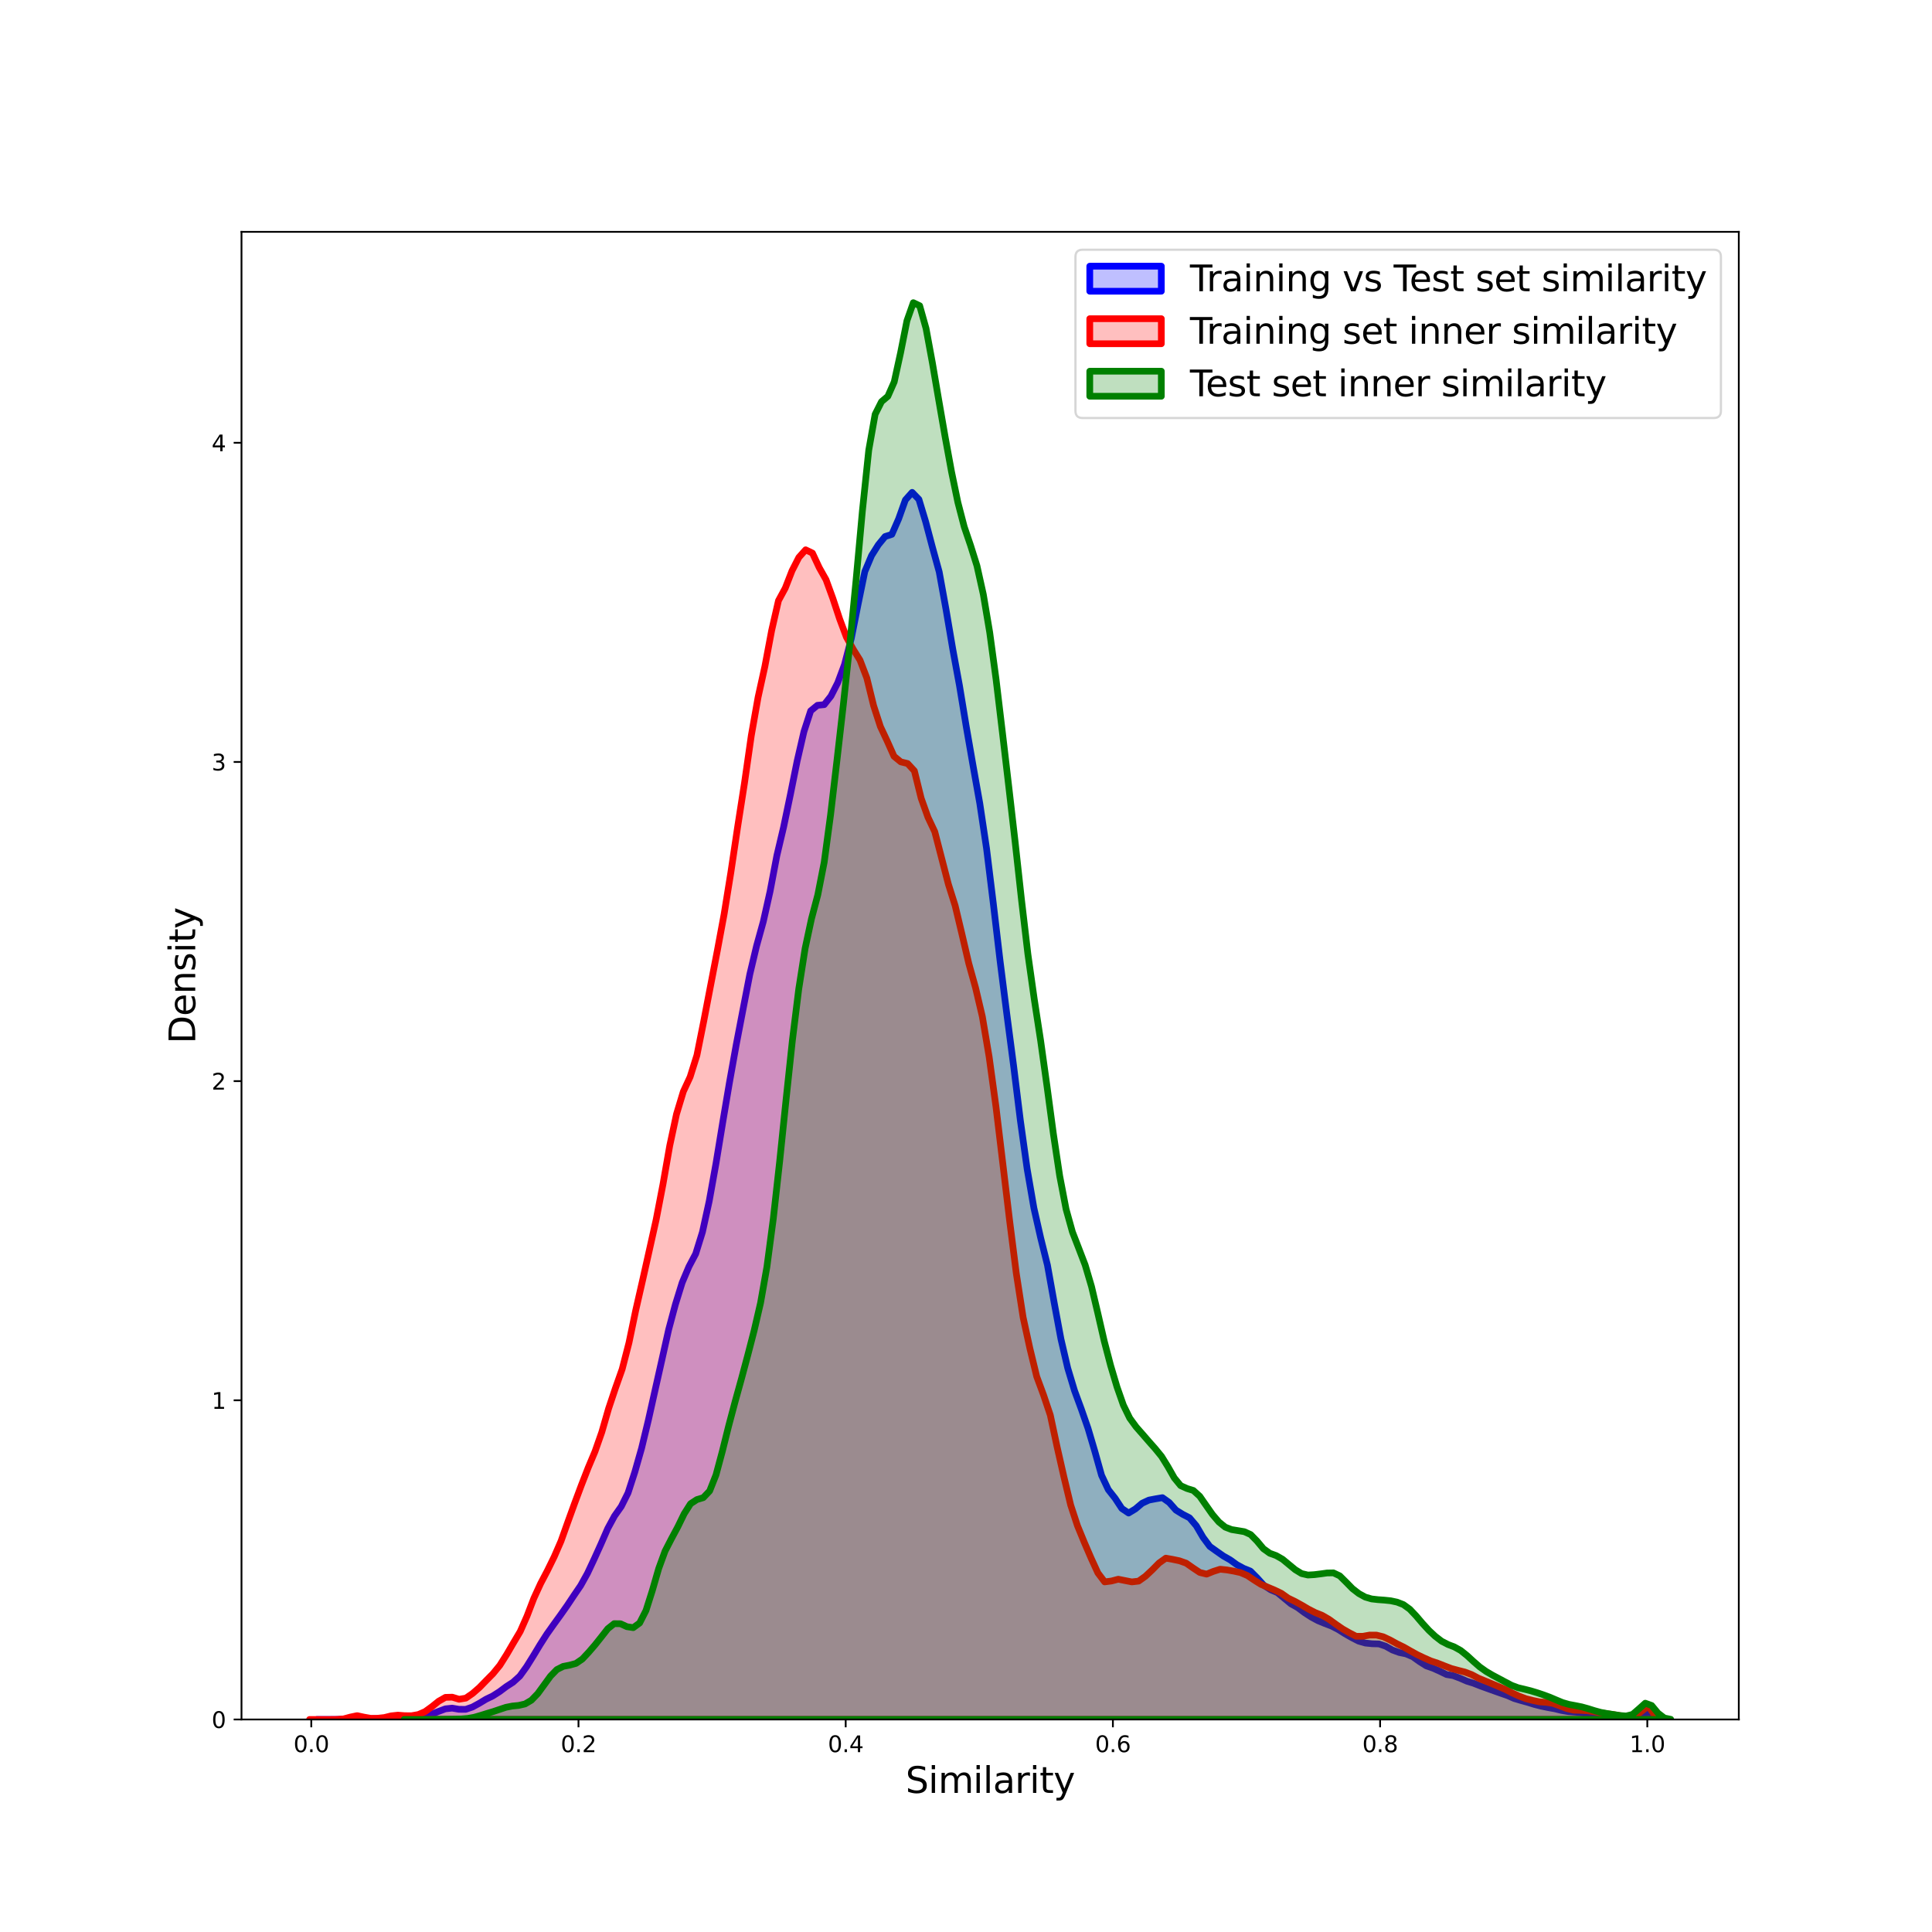 <?xml version="1.0" encoding="utf-8" standalone="no"?>
<!DOCTYPE svg PUBLIC "-//W3C//DTD SVG 1.1//EN"
  "http://www.w3.org/Graphics/SVG/1.1/DTD/svg11.dtd">
<svg xmlns:xlink="http://www.w3.org/1999/xlink" width="864pt" height="864pt" viewBox="0 0 864 864" xmlns="http://www.w3.org/2000/svg" version="1.1">
 <defs>
  <style type="text/css">*{stroke-linejoin: round; stroke-linecap: butt}</style>
 </defs>
 <g id="figure_1">
  <g id="patch_1">
   <path d="M 0 864 
L 864 864 
L 864 0 
L 0 0 
z
" style="fill: #ffffff"/>
  </g>
  <g id="axes_1">
   <g id="patch_2">
    <path d="M 108 768.96 
L 777.6 768.96 
L 777.6 103.68 
L 108 103.68 
z
" style="fill: #ffffff"/>
   </g>
   <g id="PolyCollection_1">
    <defs>
     <path id="m5ccefc89ba" d="M 141.707 -95.04 
L 141.707 -95.04 
L 144.732 -95.04 
L 147.757 -95.04 
L 150.782 -95.04 
L 153.807 -95.04 
L 156.832 -95.04 
L 159.857 -95.04 
L 162.882 -95.04 
L 165.908 -95.04 
L 168.933 -95.04 
L 171.958 -95.04 
L 174.983 -95.04 
L 178.008 -95.04 
L 181.033 -95.04 
L 184.058 -95.04 
L 187.083 -95.04 
L 190.109 -95.04 
L 193.134 -95.04 
L 196.159 -95.04 
L 199.184 -95.04 
L 202.209 -95.04 
L 205.234 -95.04 
L 208.259 -95.04 
L 211.284 -95.04 
L 214.31 -95.04 
L 217.335 -95.04 
L 220.36 -95.04 
L 223.385 -95.04 
L 226.41 -95.04 
L 229.435 -95.04 
L 232.46 -95.04 
L 235.485 -95.04 
L 238.511 -95.04 
L 241.536 -95.04 
L 244.561 -95.04 
L 247.586 -95.04 
L 250.611 -95.04 
L 253.636 -95.04 
L 256.661 -95.04 
L 259.686 -95.04 
L 262.712 -95.04 
L 265.737 -95.04 
L 268.762 -95.04 
L 271.787 -95.04 
L 274.812 -95.04 
L 277.837 -95.04 
L 280.862 -95.04 
L 283.887 -95.04 
L 286.913 -95.04 
L 289.938 -95.04 
L 292.963 -95.04 
L 295.988 -95.04 
L 299.013 -95.04 
L 302.038 -95.04 
L 305.063 -95.04 
L 308.088 -95.04 
L 311.114 -95.04 
L 314.139 -95.04 
L 317.164 -95.04 
L 320.189 -95.04 
L 323.214 -95.04 
L 326.239 -95.04 
L 329.264 -95.04 
L 332.289 -95.04 
L 335.315 -95.04 
L 338.34 -95.04 
L 341.365 -95.04 
L 344.39 -95.04 
L 347.415 -95.04 
L 350.44 -95.04 
L 353.465 -95.04 
L 356.49 -95.04 
L 359.516 -95.04 
L 362.541 -95.04 
L 365.566 -95.04 
L 368.591 -95.04 
L 371.616 -95.04 
L 374.641 -95.04 
L 377.666 -95.04 
L 380.691 -95.04 
L 383.717 -95.04 
L 386.742 -95.04 
L 389.767 -95.04 
L 392.792 -95.04 
L 395.817 -95.04 
L 398.842 -95.04 
L 401.867 -95.04 
L 404.892 -95.04 
L 407.918 -95.04 
L 410.943 -95.04 
L 413.968 -95.04 
L 416.993 -95.04 
L 420.018 -95.04 
L 423.043 -95.04 
L 426.068 -95.04 
L 429.093 -95.04 
L 432.119 -95.04 
L 435.144 -95.04 
L 438.169 -95.04 
L 441.194 -95.04 
L 444.219 -95.04 
L 447.244 -95.04 
L 450.269 -95.04 
L 453.294 -95.04 
L 456.32 -95.04 
L 459.345 -95.04 
L 462.37 -95.04 
L 465.395 -95.04 
L 468.42 -95.04 
L 471.445 -95.04 
L 474.47 -95.04 
L 477.495 -95.04 
L 480.521 -95.04 
L 483.546 -95.04 
L 486.571 -95.04 
L 489.596 -95.04 
L 492.621 -95.04 
L 495.646 -95.04 
L 498.671 -95.04 
L 501.696 -95.04 
L 504.722 -95.04 
L 507.747 -95.04 
L 510.772 -95.04 
L 513.797 -95.04 
L 516.822 -95.04 
L 519.847 -95.04 
L 522.872 -95.04 
L 525.897 -95.04 
L 528.923 -95.04 
L 531.948 -95.04 
L 534.973 -95.04 
L 537.998 -95.04 
L 541.023 -95.04 
L 544.048 -95.04 
L 547.073 -95.04 
L 550.098 -95.04 
L 553.124 -95.04 
L 556.149 -95.04 
L 559.174 -95.04 
L 562.199 -95.04 
L 565.224 -95.04 
L 568.249 -95.04 
L 571.274 -95.04 
L 574.299 -95.04 
L 577.325 -95.04 
L 580.35 -95.04 
L 583.375 -95.04 
L 586.4 -95.04 
L 589.425 -95.04 
L 592.45 -95.04 
L 595.475 -95.04 
L 598.5 -95.04 
L 601.526 -95.04 
L 604.551 -95.04 
L 607.576 -95.04 
L 610.601 -95.04 
L 613.626 -95.04 
L 616.651 -95.04 
L 619.676 -95.04 
L 622.701 -95.04 
L 625.727 -95.04 
L 628.752 -95.04 
L 631.777 -95.04 
L 634.802 -95.04 
L 637.827 -95.04 
L 640.852 -95.04 
L 643.877 -95.04 
L 646.902 -95.04 
L 649.928 -95.04 
L 652.953 -95.04 
L 655.978 -95.04 
L 659.003 -95.04 
L 662.028 -95.04 
L 665.053 -95.04 
L 668.078 -95.04 
L 671.103 -95.04 
L 674.129 -95.04 
L 677.154 -95.04 
L 680.179 -95.04 
L 683.204 -95.04 
L 686.229 -95.04 
L 689.254 -95.04 
L 692.279 -95.04 
L 695.304 -95.04 
L 698.33 -95.04 
L 701.355 -95.04 
L 704.38 -95.04 
L 707.405 -95.04 
L 710.43 -95.04 
L 713.455 -95.04 
L 716.48 -95.04 
L 719.505 -95.04 
L 722.531 -95.04 
L 725.556 -95.04 
L 728.581 -95.04 
L 731.606 -95.04 
L 734.631 -95.04 
L 737.656 -95.04 
L 740.681 -95.04 
L 743.706 -95.04 
L 743.706 -95.077 
L 743.706 -95.077 
L 740.681 -95.822 
L 737.656 -98.199 
L 734.631 -97.765 
L 731.606 -96.147 
L 728.581 -95.925 
L 725.556 -95.989 
L 722.531 -96.27 
L 719.505 -96.623 
L 716.48 -97.007 
L 713.455 -97.528 
L 710.43 -97.875 
L 707.405 -98.086 
L 704.38 -98.335 
L 701.355 -98.57 
L 698.33 -99.082 
L 695.304 -99.823 
L 692.279 -100.365 
L 689.254 -100.992 
L 686.229 -101.755 
L 683.204 -102.688 
L 680.179 -103.522 
L 677.154 -104.424 
L 674.129 -105.746 
L 671.103 -106.792 
L 668.078 -107.862 
L 665.053 -108.95 
L 662.028 -110.046 
L 659.003 -111.239 
L 655.978 -112.17 
L 652.953 -113.491 
L 649.928 -114.639 
L 646.902 -115.146 
L 643.877 -116.622 
L 640.852 -117.973 
L 637.827 -119.029 
L 634.802 -120.947 
L 631.777 -123.102 
L 628.752 -124.381 
L 625.727 -125.004 
L 622.701 -126.115 
L 619.676 -127.816 
L 616.651 -128.833 
L 613.626 -128.912 
L 610.601 -129.216 
L 607.576 -130.085 
L 604.551 -131.632 
L 601.526 -133.353 
L 598.5 -135.252 
L 595.475 -136.82 
L 592.45 -137.967 
L 589.425 -139.216 
L 586.4 -140.842 
L 583.375 -142.805 
L 580.35 -145.06 
L 577.325 -146.764 
L 574.299 -149.254 
L 571.274 -151.758 
L 568.249 -153.052 
L 565.224 -155.012 
L 562.199 -158.357 
L 559.174 -161.405 
L 556.149 -162.619 
L 553.124 -164.27 
L 550.098 -166.442 
L 547.073 -168.16 
L 544.048 -170.278 
L 541.023 -172.438 
L 537.998 -176.507 
L 534.973 -181.685 
L 531.948 -185.236 
L 528.923 -186.796 
L 525.897 -188.663 
L 522.872 -192.084 
L 519.847 -194.239 
L 516.822 -193.727 
L 513.797 -193.148 
L 510.772 -191.741 
L 507.747 -189.191 
L 504.722 -187.361 
L 501.696 -189.383 
L 498.671 -193.979 
L 495.646 -197.816 
L 492.621 -204.233 
L 489.596 -215.007 
L 486.571 -225.224 
L 483.546 -233.909 
L 480.521 -242.116 
L 477.495 -252.164 
L 474.47 -265.133 
L 471.445 -281.374 
L 468.42 -298.245 
L 465.395 -310.401 
L 462.37 -323.727 
L 459.345 -341.232 
L 456.32 -362.876 
L 453.294 -387.321 
L 450.269 -410.382 
L 447.244 -434.241 
L 444.219 -459.911 
L 441.194 -484.526 
L 438.169 -504.708 
L 435.144 -521.654 
L 432.119 -539.022 
L 429.093 -557.339 
L 426.068 -573.779 
L 423.043 -591.586 
L 420.018 -608.245 
L 416.993 -619.229 
L 413.968 -630.66 
L 410.943 -640.675 
L 407.918 -643.81 
L 404.892 -640.425 
L 401.867 -631.947 
L 398.842 -625.034 
L 395.817 -624.058 
L 392.792 -620.357 
L 389.767 -615.548 
L 386.742 -608.372 
L 383.717 -593.628 
L 380.691 -578.43 
L 377.666 -566.807 
L 374.641 -558.691 
L 371.616 -552.725 
L 368.591 -548.878 
L 365.566 -548.583 
L 362.541 -546.099 
L 359.516 -536.777 
L 356.49 -523.681 
L 353.465 -508.662 
L 350.44 -494.174 
L 347.415 -481.369 
L 344.39 -465.413 
L 341.365 -451.914 
L 338.34 -440.98 
L 335.315 -428.247 
L 332.289 -412.63 
L 329.264 -396.892 
L 326.239 -380.032 
L 323.214 -362.127 
L 320.189 -343.686 
L 317.164 -326.853 
L 314.139 -313.029 
L 311.114 -303.285 
L 308.088 -297.552 
L 305.063 -290.395 
L 302.038 -280.639 
L 299.013 -269.342 
L 295.988 -255.82 
L 292.963 -242.361 
L 289.938 -228.848 
L 286.913 -216.315 
L 283.887 -205.686 
L 280.862 -196.361 
L 277.837 -190.307 
L 274.812 -186.03 
L 271.787 -180.447 
L 268.762 -173.513 
L 265.737 -166.828 
L 262.712 -160.389 
L 259.686 -154.944 
L 256.661 -150.504 
L 253.636 -145.971 
L 250.611 -141.673 
L 247.586 -137.496 
L 244.561 -133.234 
L 241.536 -128.506 
L 238.511 -123.491 
L 235.485 -118.639 
L 232.46 -114.443 
L 229.435 -111.696 
L 226.41 -109.737 
L 223.385 -107.481 
L 220.36 -105.557 
L 217.335 -104.087 
L 214.31 -102.264 
L 211.284 -100.61 
L 208.259 -99.577 
L 205.234 -99.597 
L 202.209 -100.115 
L 199.184 -99.8 
L 196.159 -98.654 
L 193.134 -97.476 
L 190.109 -96.571 
L 187.083 -95.978 
L 184.058 -95.708 
L 181.033 -95.733 
L 178.008 -95.948 
L 174.983 -95.912 
L 171.958 -95.615 
L 168.933 -95.421 
L 165.908 -95.313 
L 162.882 -95.571 
L 159.857 -95.914 
L 156.832 -95.603 
L 153.807 -95.164 
L 150.782 -95.051 
L 147.757 -95.041 
L 144.732 -95.04 
L 141.707 -95.04 
z
" style="stroke: #0000ff; stroke-width: 3"/>
    </defs>
    <g clip-path="url(#p31047bc1f3)">
     <use xlink:href="#m5ccefc89ba" x="0" y="864" style="fill: #0000ff; fill-opacity: 0.25; stroke: #0000ff; stroke-width: 3"/>
    </g>
   </g>
   <g id="PolyCollection_2">
    <defs>
     <path id="m709cb84bc5" d="M 138.436 -95.04 
L 138.436 -95.04 
L 141.475 -95.04 
L 144.515 -95.04 
L 147.554 -95.04 
L 150.593 -95.04 
L 153.632 -95.04 
L 156.671 -95.04 
L 159.71 -95.04 
L 162.749 -95.04 
L 165.788 -95.04 
L 168.827 -95.04 
L 171.867 -95.04 
L 174.906 -95.04 
L 177.945 -95.04 
L 180.984 -95.04 
L 184.023 -95.04 
L 187.062 -95.04 
L 190.101 -95.04 
L 193.14 -95.04 
L 196.179 -95.04 
L 199.218 -95.04 
L 202.258 -95.04 
L 205.297 -95.04 
L 208.336 -95.04 
L 211.375 -95.04 
L 214.414 -95.04 
L 217.453 -95.04 
L 220.492 -95.04 
L 223.531 -95.04 
L 226.57 -95.04 
L 229.61 -95.04 
L 232.649 -95.04 
L 235.688 -95.04 
L 238.727 -95.04 
L 241.766 -95.04 
L 244.805 -95.04 
L 247.844 -95.04 
L 250.883 -95.04 
L 253.922 -95.04 
L 256.962 -95.04 
L 260.001 -95.04 
L 263.04 -95.04 
L 266.079 -95.04 
L 269.118 -95.04 
L 272.157 -95.04 
L 275.196 -95.04 
L 278.235 -95.04 
L 281.274 -95.04 
L 284.313 -95.04 
L 287.353 -95.04 
L 290.392 -95.04 
L 293.431 -95.04 
L 296.47 -95.04 
L 299.509 -95.04 
L 302.548 -95.04 
L 305.587 -95.04 
L 308.626 -95.04 
L 311.665 -95.04 
L 314.705 -95.04 
L 317.744 -95.04 
L 320.783 -95.04 
L 323.822 -95.04 
L 326.861 -95.04 
L 329.9 -95.04 
L 332.939 -95.04 
L 335.978 -95.04 
L 339.017 -95.04 
L 342.056 -95.04 
L 345.096 -95.04 
L 348.135 -95.04 
L 351.174 -95.04 
L 354.213 -95.04 
L 357.252 -95.04 
L 360.291 -95.04 
L 363.33 -95.04 
L 366.369 -95.04 
L 369.408 -95.04 
L 372.448 -95.04 
L 375.487 -95.04 
L 378.526 -95.04 
L 381.565 -95.04 
L 384.604 -95.04 
L 387.643 -95.04 
L 390.682 -95.04 
L 393.721 -95.04 
L 396.76 -95.04 
L 399.8 -95.04 
L 402.839 -95.04 
L 405.878 -95.04 
L 408.917 -95.04 
L 411.956 -95.04 
L 414.995 -95.04 
L 418.034 -95.04 
L 421.073 -95.04 
L 424.112 -95.04 
L 427.151 -95.04 
L 430.191 -95.04 
L 433.23 -95.04 
L 436.269 -95.04 
L 439.308 -95.04 
L 442.347 -95.04 
L 445.386 -95.04 
L 448.425 -95.04 
L 451.464 -95.04 
L 454.503 -95.04 
L 457.543 -95.04 
L 460.582 -95.04 
L 463.621 -95.04 
L 466.66 -95.04 
L 469.699 -95.04 
L 472.738 -95.04 
L 475.777 -95.04 
L 478.816 -95.04 
L 481.855 -95.04 
L 484.894 -95.04 
L 487.934 -95.04 
L 490.973 -95.04 
L 494.012 -95.04 
L 497.051 -95.04 
L 500.09 -95.04 
L 503.129 -95.04 
L 506.168 -95.04 
L 509.207 -95.04 
L 512.246 -95.04 
L 515.286 -95.04 
L 518.325 -95.04 
L 521.364 -95.04 
L 524.403 -95.04 
L 527.442 -95.04 
L 530.481 -95.04 
L 533.52 -95.04 
L 536.559 -95.04 
L 539.598 -95.04 
L 542.638 -95.04 
L 545.677 -95.04 
L 548.716 -95.04 
L 551.755 -95.04 
L 554.794 -95.04 
L 557.833 -95.04 
L 560.872 -95.04 
L 563.911 -95.04 
L 566.95 -95.04 
L 569.989 -95.04 
L 573.029 -95.04 
L 576.068 -95.04 
L 579.107 -95.04 
L 582.146 -95.04 
L 585.185 -95.04 
L 588.224 -95.04 
L 591.263 -95.04 
L 594.302 -95.04 
L 597.341 -95.04 
L 600.381 -95.04 
L 603.42 -95.04 
L 606.459 -95.04 
L 609.498 -95.04 
L 612.537 -95.04 
L 615.576 -95.04 
L 618.615 -95.04 
L 621.654 -95.04 
L 624.693 -95.04 
L 627.732 -95.04 
L 630.772 -95.04 
L 633.811 -95.04 
L 636.85 -95.04 
L 639.889 -95.04 
L 642.928 -95.04 
L 645.967 -95.04 
L 649.006 -95.04 
L 652.045 -95.04 
L 655.084 -95.04 
L 658.124 -95.04 
L 661.163 -95.04 
L 664.202 -95.04 
L 667.241 -95.04 
L 670.28 -95.04 
L 673.319 -95.04 
L 676.358 -95.04 
L 679.397 -95.04 
L 682.436 -95.04 
L 685.475 -95.04 
L 688.515 -95.04 
L 691.554 -95.04 
L 694.593 -95.04 
L 697.632 -95.04 
L 700.671 -95.04 
L 703.71 -95.04 
L 706.749 -95.04 
L 709.788 -95.04 
L 712.827 -95.04 
L 715.867 -95.04 
L 718.906 -95.04 
L 721.945 -95.04 
L 724.984 -95.04 
L 728.023 -95.04 
L 731.062 -95.04 
L 734.101 -95.04 
L 737.14 -95.04 
L 740.179 -95.04 
L 743.219 -95.04 
L 743.219 -95.106 
L 743.219 -95.106 
L 740.179 -96.682 
L 737.14 -101.022 
L 734.101 -98.731 
L 731.062 -96.271 
L 728.023 -96.233 
L 724.984 -96.663 
L 721.945 -97.153 
L 718.906 -97.581 
L 715.867 -98.011 
L 712.827 -98.53 
L 709.788 -98.944 
L 706.749 -99.125 
L 703.71 -99.209 
L 700.671 -99.945 
L 697.632 -101.092 
L 694.593 -102.205 
L 691.554 -102.693 
L 688.515 -102.916 
L 685.475 -103.55 
L 682.436 -104.316 
L 679.397 -105.473 
L 676.358 -106.846 
L 673.319 -108.429 
L 670.28 -109.734 
L 667.241 -111.011 
L 664.202 -112.256 
L 661.163 -113.512 
L 658.124 -115.113 
L 655.084 -116.26 
L 652.045 -117.033 
L 649.006 -117.852 
L 645.967 -119.02 
L 642.928 -120.217 
L 639.889 -121.226 
L 636.85 -122.57 
L 633.811 -124.016 
L 630.772 -125.699 
L 627.732 -127.432 
L 624.693 -128.912 
L 621.654 -130.586 
L 618.615 -132.016 
L 615.576 -132.771 
L 612.537 -132.79 
L 609.498 -132.252 
L 606.459 -132.249 
L 603.42 -133.823 
L 600.381 -135.556 
L 597.341 -137.66 
L 594.302 -139.856 
L 591.263 -141.609 
L 588.224 -142.821 
L 585.185 -144.378 
L 582.146 -146.163 
L 579.107 -147.844 
L 576.068 -149.314 
L 573.029 -151.463 
L 569.989 -152.921 
L 566.95 -154.2 
L 563.911 -155.457 
L 560.872 -157.376 
L 557.833 -159.414 
L 554.794 -160.713 
L 551.755 -161.383 
L 548.716 -161.909 
L 545.677 -162.239 
L 542.638 -161.274 
L 539.598 -160.043 
L 536.559 -160.788 
L 533.52 -162.809 
L 530.481 -164.944 
L 527.442 -166.011 
L 524.403 -166.646 
L 521.364 -167.188 
L 518.325 -165.014 
L 515.286 -161.941 
L 512.246 -159.085 
L 509.207 -156.923 
L 506.168 -156.564 
L 503.129 -157.159 
L 500.09 -157.766 
L 497.051 -156.964 
L 494.012 -156.568 
L 490.973 -160.592 
L 487.934 -167.22 
L 484.894 -174.268 
L 481.855 -181.661 
L 478.816 -190.921 
L 475.777 -203.568 
L 472.738 -216.945 
L 469.699 -231.165 
L 466.66 -240.193 
L 463.621 -248.413 
L 460.582 -260.935 
L 457.543 -274.857 
L 454.503 -294.48 
L 451.464 -318.464 
L 448.425 -343.946 
L 445.386 -369.191 
L 442.347 -391.382 
L 439.308 -409.373 
L 436.269 -422.295 
L 433.23 -433.21 
L 430.191 -446.236 
L 427.151 -458.978 
L 424.112 -468.604 
L 421.073 -480.347 
L 418.034 -492.05 
L 414.995 -498.489 
L 411.956 -506.987 
L 408.917 -519.262 
L 405.878 -522.557 
L 402.839 -523.29 
L 399.8 -525.784 
L 396.76 -532.6 
L 393.721 -539.063 
L 390.682 -548.42 
L 387.643 -560.801 
L 384.604 -568.762 
L 381.565 -573.644 
L 378.526 -579.073 
L 375.487 -587.214 
L 372.448 -596.406 
L 369.408 -604.75 
L 366.369 -610.147 
L 363.33 -616.655 
L 360.291 -618.124 
L 357.252 -614.73 
L 354.213 -608.784 
L 351.174 -600.997 
L 348.135 -595.388 
L 345.096 -582.096 
L 342.056 -565.964 
L 339.017 -552.175 
L 335.978 -535.013 
L 332.939 -513.814 
L 329.9 -494.355 
L 326.861 -473.958 
L 323.822 -455.137 
L 320.783 -438.809 
L 317.744 -423.062 
L 314.705 -407.256 
L 311.665 -392.086 
L 308.626 -382.404 
L 305.587 -375.844 
L 302.548 -365.798 
L 299.509 -351.635 
L 296.47 -334.304 
L 293.431 -318.546 
L 290.392 -304.915 
L 287.353 -291.362 
L 284.313 -278.067 
L 281.274 -263.479 
L 278.235 -251.706 
L 275.196 -243.126 
L 272.157 -234.047 
L 269.118 -223.507 
L 266.079 -214.854 
L 263.04 -207.627 
L 260.001 -199.829 
L 256.962 -191.695 
L 253.922 -183.308 
L 250.883 -174.787 
L 247.844 -167.81 
L 244.805 -161.617 
L 241.766 -155.828 
L 238.727 -149.205 
L 235.688 -141.288 
L 232.649 -134.406 
L 229.61 -129.28 
L 226.57 -124.074 
L 223.531 -119.259 
L 220.492 -115.548 
L 217.453 -112.471 
L 214.414 -109.349 
L 211.375 -106.698 
L 208.336 -104.593 
L 205.297 -104.089 
L 202.258 -105.014 
L 199.218 -104.931 
L 196.179 -103.205 
L 193.14 -100.759 
L 190.101 -98.558 
L 187.062 -97.243 
L 184.023 -96.712 
L 180.984 -96.739 
L 177.945 -96.979 
L 174.906 -96.654 
L 171.867 -95.904 
L 168.827 -95.575 
L 165.788 -95.559 
L 162.749 -96.094 
L 159.71 -96.755 
L 156.671 -96.114 
L 153.632 -95.298 
L 150.593 -95.079 
L 147.554 -95.046 
L 144.515 -95.041 
L 141.475 -95.04 
L 138.436 -95.04 
z
" style="stroke: #ff0000; stroke-width: 3"/>
    </defs>
    <g clip-path="url(#p31047bc1f3)">
     <use xlink:href="#m709cb84bc5" x="0" y="864" style="fill: #ff0000; fill-opacity: 0.25; stroke: #ff0000; stroke-width: 3"/>
    </g>
   </g>
   <g id="PolyCollection_3">
    <defs>
     <path id="mc3970a137f" d="M 180.725 -95.04 
L 180.725 -95.04 
L 183.571 -95.04 
L 186.418 -95.04 
L 189.264 -95.04 
L 192.111 -95.04 
L 194.957 -95.04 
L 197.804 -95.04 
L 200.65 -95.04 
L 203.496 -95.04 
L 206.343 -95.04 
L 209.189 -95.04 
L 212.036 -95.04 
L 214.882 -95.04 
L 217.729 -95.04 
L 220.575 -95.04 
L 223.421 -95.04 
L 226.268 -95.04 
L 229.114 -95.04 
L 231.961 -95.04 
L 234.807 -95.04 
L 237.653 -95.04 
L 240.5 -95.04 
L 243.346 -95.04 
L 246.193 -95.04 
L 249.039 -95.04 
L 251.886 -95.04 
L 254.732 -95.04 
L 257.578 -95.04 
L 260.425 -95.04 
L 263.271 -95.04 
L 266.118 -95.04 
L 268.964 -95.04 
L 271.811 -95.04 
L 274.657 -95.04 
L 277.503 -95.04 
L 280.35 -95.04 
L 283.196 -95.04 
L 286.043 -95.04 
L 288.889 -95.04 
L 291.736 -95.04 
L 294.582 -95.04 
L 297.428 -95.04 
L 300.275 -95.04 
L 303.121 -95.04 
L 305.968 -95.04 
L 308.814 -95.04 
L 311.661 -95.04 
L 314.507 -95.04 
L 317.353 -95.04 
L 320.2 -95.04 
L 323.046 -95.04 
L 325.893 -95.04 
L 328.739 -95.04 
L 331.586 -95.04 
L 334.432 -95.04 
L 337.278 -95.04 
L 340.125 -95.04 
L 342.971 -95.04 
L 345.818 -95.04 
L 348.664 -95.04 
L 351.511 -95.04 
L 354.357 -95.04 
L 357.203 -95.04 
L 360.05 -95.04 
L 362.896 -95.04 
L 365.743 -95.04 
L 368.589 -95.04 
L 371.435 -95.04 
L 374.282 -95.04 
L 377.128 -95.04 
L 379.975 -95.04 
L 382.821 -95.04 
L 385.668 -95.04 
L 388.514 -95.04 
L 391.36 -95.04 
L 394.207 -95.04 
L 397.053 -95.04 
L 399.9 -95.04 
L 402.746 -95.04 
L 405.593 -95.04 
L 408.439 -95.04 
L 411.285 -95.04 
L 414.132 -95.04 
L 416.978 -95.04 
L 419.825 -95.04 
L 422.671 -95.04 
L 425.518 -95.04 
L 428.364 -95.04 
L 431.21 -95.04 
L 434.057 -95.04 
L 436.903 -95.04 
L 439.75 -95.04 
L 442.596 -95.04 
L 445.443 -95.04 
L 448.289 -95.04 
L 451.135 -95.04 
L 453.982 -95.04 
L 456.828 -95.04 
L 459.675 -95.04 
L 462.521 -95.04 
L 465.368 -95.04 
L 468.214 -95.04 
L 471.06 -95.04 
L 473.907 -95.04 
L 476.753 -95.04 
L 479.6 -95.04 
L 482.446 -95.04 
L 485.293 -95.04 
L 488.139 -95.04 
L 490.985 -95.04 
L 493.832 -95.04 
L 496.678 -95.04 
L 499.525 -95.04 
L 502.371 -95.04 
L 505.217 -95.04 
L 508.064 -95.04 
L 510.91 -95.04 
L 513.757 -95.04 
L 516.603 -95.04 
L 519.45 -95.04 
L 522.296 -95.04 
L 525.142 -95.04 
L 527.989 -95.04 
L 530.835 -95.04 
L 533.682 -95.04 
L 536.528 -95.04 
L 539.375 -95.04 
L 542.221 -95.04 
L 545.067 -95.04 
L 547.914 -95.04 
L 550.76 -95.04 
L 553.607 -95.04 
L 556.453 -95.04 
L 559.3 -95.04 
L 562.146 -95.04 
L 564.992 -95.04 
L 567.839 -95.04 
L 570.685 -95.04 
L 573.532 -95.04 
L 576.378 -95.04 
L 579.225 -95.04 
L 582.071 -95.04 
L 584.917 -95.04 
L 587.764 -95.04 
L 590.61 -95.04 
L 593.457 -95.04 
L 596.303 -95.04 
L 599.15 -95.04 
L 601.996 -95.04 
L 604.842 -95.04 
L 607.689 -95.04 
L 610.535 -95.04 
L 613.382 -95.04 
L 616.228 -95.04 
L 619.074 -95.04 
L 621.921 -95.04 
L 624.767 -95.04 
L 627.614 -95.04 
L 630.46 -95.04 
L 633.307 -95.04 
L 636.153 -95.04 
L 638.999 -95.04 
L 641.846 -95.04 
L 644.692 -95.04 
L 647.539 -95.04 
L 650.385 -95.04 
L 653.232 -95.04 
L 656.078 -95.04 
L 658.924 -95.04 
L 661.771 -95.04 
L 664.617 -95.04 
L 667.464 -95.04 
L 670.31 -95.04 
L 673.157 -95.04 
L 676.003 -95.04 
L 678.849 -95.04 
L 681.696 -95.04 
L 684.542 -95.04 
L 687.389 -95.04 
L 690.235 -95.04 
L 693.082 -95.04 
L 695.928 -95.04 
L 698.774 -95.04 
L 701.621 -95.04 
L 704.467 -95.04 
L 707.314 -95.04 
L 710.16 -95.04 
L 713.007 -95.04 
L 715.853 -95.04 
L 718.699 -95.04 
L 721.546 -95.04 
L 724.392 -95.04 
L 727.239 -95.04 
L 730.085 -95.04 
L 732.932 -95.04 
L 735.778 -95.04 
L 738.624 -95.04 
L 741.471 -95.04 
L 744.317 -95.04 
L 747.164 -95.04 
L 747.164 -95.12 
L 747.164 -95.12 
L 744.317 -95.702 
L 741.471 -97.868 
L 738.624 -101.302 
L 735.778 -102.326 
L 732.932 -99.778 
L 730.085 -97.305 
L 727.239 -96.6 
L 724.392 -96.818 
L 721.546 -97.27 
L 718.699 -97.704 
L 715.853 -98.226 
L 713.007 -99.008 
L 710.16 -99.903 
L 707.314 -100.688 
L 704.467 -101.261 
L 701.621 -101.787 
L 698.774 -102.613 
L 695.928 -103.793 
L 693.082 -105.004 
L 690.235 -106.06 
L 687.389 -107.011 
L 684.542 -107.868 
L 681.696 -108.58 
L 678.849 -109.253 
L 676.003 -110.312 
L 673.157 -111.807 
L 670.31 -113.333 
L 667.464 -114.848 
L 664.617 -116.514 
L 661.771 -118.529 
L 658.924 -121.003 
L 656.078 -123.619 
L 653.232 -125.9 
L 650.385 -127.485 
L 647.539 -128.579 
L 644.692 -130.049 
L 641.846 -132.237 
L 638.999 -134.901 
L 636.153 -138.008 
L 633.307 -141.346 
L 630.46 -144.359 
L 627.614 -146.417 
L 624.767 -147.521 
L 621.921 -148.128 
L 619.074 -148.422 
L 616.228 -148.625 
L 613.382 -148.95 
L 610.535 -149.778 
L 607.689 -151.347 
L 604.842 -153.545 
L 601.996 -156.447 
L 599.15 -159.265 
L 596.303 -160.609 
L 593.457 -160.555 
L 590.61 -160.154 
L 587.764 -159.805 
L 584.917 -159.636 
L 582.071 -160.294 
L 579.225 -162.032 
L 576.378 -164.377 
L 573.532 -166.724 
L 570.685 -168.346 
L 567.839 -169.381 
L 564.992 -171.418 
L 562.146 -174.829 
L 559.3 -177.735 
L 556.453 -179.026 
L 553.607 -179.506 
L 550.76 -179.973 
L 547.914 -181.063 
L 545.067 -183.382 
L 542.221 -186.719 
L 539.375 -190.775 
L 536.528 -194.868 
L 533.682 -197.449 
L 530.835 -198.329 
L 527.989 -199.619 
L 525.142 -203.082 
L 522.296 -208.09 
L 519.45 -212.688 
L 516.603 -216.167 
L 513.757 -219.385 
L 510.91 -222.669 
L 508.064 -225.915 
L 505.217 -229.811 
L 502.371 -235.639 
L 499.525 -243.762 
L 496.678 -253.329 
L 493.832 -264.196 
L 490.985 -276.568 
L 488.139 -288.632 
L 485.293 -298.268 
L 482.446 -305.702 
L 479.6 -313.043 
L 476.753 -323.258 
L 473.907 -338.1 
L 471.06 -357.08 
L 468.214 -378.291 
L 465.368 -398.671 
L 462.521 -417.204 
L 459.675 -437.342 
L 456.828 -461.542 
L 453.982 -487.417 
L 451.135 -512.165 
L 448.289 -536.387 
L 445.443 -560.228 
L 442.596 -581.234 
L 439.75 -598.156 
L 436.903 -610.959 
L 434.057 -620.038 
L 431.21 -628.409 
L 428.364 -639.348 
L 425.518 -653.072 
L 422.671 -668.604 
L 419.825 -685.028 
L 416.978 -701.68 
L 414.132 -717.124 
L 411.285 -727.273 
L 408.439 -728.64 
L 405.593 -720.577 
L 402.746 -706.249 
L 399.9 -693.22 
L 397.053 -686.769 
L 394.207 -684.366 
L 391.36 -678.709 
L 388.514 -662.709 
L 385.668 -635.506 
L 382.821 -604.407 
L 379.975 -575.311 
L 377.128 -548.755 
L 374.282 -523.85 
L 371.435 -499.588 
L 368.589 -478.417 
L 365.743 -463.898 
L 362.896 -453.108 
L 360.05 -439.855 
L 357.203 -421.689 
L 354.357 -398.7 
L 351.511 -372.023 
L 348.664 -344.542 
L 345.818 -318.953 
L 342.971 -297.47 
L 340.125 -281.337 
L 337.278 -269.052 
L 334.432 -258.048 
L 331.586 -247.43 
L 328.739 -237.143 
L 325.893 -226.444 
L 323.046 -215.017 
L 320.2 -204.417 
L 317.353 -197.219 
L 314.507 -194.236 
L 311.661 -193.379 
L 308.814 -191.523 
L 305.968 -187.038 
L 303.121 -181.194 
L 300.275 -175.888 
L 297.428 -170.36 
L 294.582 -162.574 
L 291.736 -152.745 
L 288.889 -143.779 
L 286.043 -138.181 
L 283.196 -136.103 
L 280.35 -136.54 
L 277.503 -137.854 
L 274.657 -137.895 
L 271.811 -135.632 
L 268.964 -132.001 
L 266.118 -128.426 
L 263.271 -125.117 
L 260.425 -122.072 
L 257.578 -120.114 
L 254.732 -119.335 
L 251.886 -118.798 
L 249.039 -117.361 
L 246.193 -114.438 
L 243.346 -110.524 
L 240.5 -106.623 
L 237.653 -103.658 
L 234.807 -101.985 
L 231.961 -101.328 
L 229.114 -101.047 
L 226.268 -100.485 
L 223.421 -99.537 
L 220.575 -98.577 
L 217.729 -97.729 
L 214.882 -96.838 
L 212.036 -96.018 
L 209.189 -95.504 
L 206.343 -95.279 
L 203.496 -95.198 
L 200.65 -95.164 
L 197.804 -95.13 
L 194.957 -95.092 
L 192.111 -95.065 
L 189.264 -95.051 
L 186.418 -95.043 
L 183.571 -95.041 
L 180.725 -95.04 
z
" style="stroke: #008000; stroke-width: 3"/>
    </defs>
    <g clip-path="url(#p31047bc1f3)">
     <use xlink:href="#mc3970a137f" x="0" y="864" style="fill: #008000; fill-opacity: 0.25; stroke: #008000; stroke-width: 3"/>
    </g>
   </g>
   <g id="matplotlib.axis_1">
    <g id="xtick_1">
     <g id="line2d_1">
      <defs>
       <path id="md3da781261" d="M 0 0 
L 0 3.5 
" style="stroke: #000000; stroke-width: 0.8"/>
      </defs>
      <g>
       <use xlink:href="#md3da781261" x="139.207" y="768.96" style="stroke: #000000; stroke-width: 0.8"/>
      </g>
     </g>
     <g id="text_1">
      <!-- 0.0 -->
      <g transform="translate(131.256 783.558)scale(0.1 -0.1)">
       <defs>
        <path id="DejaVuSans-30" d="M 2034 4250 
Q 1547 4250 1301 3770 
Q 1056 3291 1056 2328 
Q 1056 1369 1301 889 
Q 1547 409 2034 409 
Q 2525 409 2770 889 
Q 3016 1369 3016 2328 
Q 3016 3291 2770 3770 
Q 2525 4250 2034 4250 
z
M 2034 4750 
Q 2819 4750 3233 4129 
Q 3647 3509 3647 2328 
Q 3647 1150 3233 529 
Q 2819 -91 2034 -91 
Q 1250 -91 836 529 
Q 422 1150 422 2328 
Q 422 3509 836 4129 
Q 1250 4750 2034 4750 
z
" transform="scale(0.016)"/>
        <path id="DejaVuSans-2e" d="M 684 794 
L 1344 794 
L 1344 0 
L 684 0 
L 684 794 
z
" transform="scale(0.016)"/>
       </defs>
       <use xlink:href="#DejaVuSans-30"/>
       <use xlink:href="#DejaVuSans-2e" x="63.623"/>
       <use xlink:href="#DejaVuSans-30" x="95.41"/>
      </g>
     </g>
    </g>
    <g id="xtick_2">
     <g id="line2d_2">
      <g>
       <use xlink:href="#md3da781261" x="258.703" y="768.96" style="stroke: #000000; stroke-width: 0.8"/>
      </g>
     </g>
     <g id="text_2">
      <!-- 0.2 -->
      <g transform="translate(250.751 783.558)scale(0.1 -0.1)">
       <defs>
        <path id="DejaVuSans-32" d="M 1228 531 
L 3431 531 
L 3431 0 
L 469 0 
L 469 531 
Q 828 903 1448 1529 
Q 2069 2156 2228 2338 
Q 2531 2678 2651 2914 
Q 2772 3150 2772 3378 
Q 2772 3750 2511 3984 
Q 2250 4219 1831 4219 
Q 1534 4219 1204 4116 
Q 875 4013 500 3803 
L 500 4441 
Q 881 4594 1212 4672 
Q 1544 4750 1819 4750 
Q 2544 4750 2975 4387 
Q 3406 4025 3406 3419 
Q 3406 3131 3298 2873 
Q 3191 2616 2906 2266 
Q 2828 2175 2409 1742 
Q 1991 1309 1228 531 
z
" transform="scale(0.016)"/>
       </defs>
       <use xlink:href="#DejaVuSans-30"/>
       <use xlink:href="#DejaVuSans-2e" x="63.623"/>
       <use xlink:href="#DejaVuSans-32" x="95.41"/>
      </g>
     </g>
    </g>
    <g id="xtick_3">
     <g id="line2d_3">
      <g>
       <use xlink:href="#md3da781261" x="378.198" y="768.96" style="stroke: #000000; stroke-width: 0.8"/>
      </g>
     </g>
     <g id="text_3">
      <!-- 0.4 -->
      <g transform="translate(370.246 783.558)scale(0.1 -0.1)">
       <defs>
        <path id="DejaVuSans-34" d="M 2419 4116 
L 825 1625 
L 2419 1625 
L 2419 4116 
z
M 2253 4666 
L 3047 4666 
L 3047 1625 
L 3713 1625 
L 3713 1100 
L 3047 1100 
L 3047 0 
L 2419 0 
L 2419 1100 
L 313 1100 
L 313 1709 
L 2253 4666 
z
" transform="scale(0.016)"/>
       </defs>
       <use xlink:href="#DejaVuSans-30"/>
       <use xlink:href="#DejaVuSans-2e" x="63.623"/>
       <use xlink:href="#DejaVuSans-34" x="95.41"/>
      </g>
     </g>
    </g>
    <g id="xtick_4">
     <g id="line2d_4">
      <g>
       <use xlink:href="#md3da781261" x="497.693" y="768.96" style="stroke: #000000; stroke-width: 0.8"/>
      </g>
     </g>
     <g id="text_4">
      <!-- 0.6 -->
      <g transform="translate(489.742 783.558)scale(0.1 -0.1)">
       <defs>
        <path id="DejaVuSans-36" d="M 2113 2584 
Q 1688 2584 1439 2293 
Q 1191 2003 1191 1497 
Q 1191 994 1439 701 
Q 1688 409 2113 409 
Q 2538 409 2786 701 
Q 3034 994 3034 1497 
Q 3034 2003 2786 2293 
Q 2538 2584 2113 2584 
z
M 3366 4563 
L 3366 3988 
Q 3128 4100 2886 4159 
Q 2644 4219 2406 4219 
Q 1781 4219 1451 3797 
Q 1122 3375 1075 2522 
Q 1259 2794 1537 2939 
Q 1816 3084 2150 3084 
Q 2853 3084 3261 2657 
Q 3669 2231 3669 1497 
Q 3669 778 3244 343 
Q 2819 -91 2113 -91 
Q 1303 -91 875 529 
Q 447 1150 447 2328 
Q 447 3434 972 4092 
Q 1497 4750 2381 4750 
Q 2619 4750 2861 4703 
Q 3103 4656 3366 4563 
z
" transform="scale(0.016)"/>
       </defs>
       <use xlink:href="#DejaVuSans-30"/>
       <use xlink:href="#DejaVuSans-2e" x="63.623"/>
       <use xlink:href="#DejaVuSans-36" x="95.41"/>
      </g>
     </g>
    </g>
    <g id="xtick_5">
     <g id="line2d_5">
      <g>
       <use xlink:href="#md3da781261" x="617.189" y="768.96" style="stroke: #000000; stroke-width: 0.8"/>
      </g>
     </g>
     <g id="text_5">
      <!-- 0.8 -->
      <g transform="translate(609.237 783.558)scale(0.1 -0.1)">
       <defs>
        <path id="DejaVuSans-38" d="M 2034 2216 
Q 1584 2216 1326 1975 
Q 1069 1734 1069 1313 
Q 1069 891 1326 650 
Q 1584 409 2034 409 
Q 2484 409 2743 651 
Q 3003 894 3003 1313 
Q 3003 1734 2745 1975 
Q 2488 2216 2034 2216 
z
M 1403 2484 
Q 997 2584 770 2862 
Q 544 3141 544 3541 
Q 544 4100 942 4425 
Q 1341 4750 2034 4750 
Q 2731 4750 3128 4425 
Q 3525 4100 3525 3541 
Q 3525 3141 3298 2862 
Q 3072 2584 2669 2484 
Q 3125 2378 3379 2068 
Q 3634 1759 3634 1313 
Q 3634 634 3220 271 
Q 2806 -91 2034 -91 
Q 1263 -91 848 271 
Q 434 634 434 1313 
Q 434 1759 690 2068 
Q 947 2378 1403 2484 
z
M 1172 3481 
Q 1172 3119 1398 2916 
Q 1625 2713 2034 2713 
Q 2441 2713 2670 2916 
Q 2900 3119 2900 3481 
Q 2900 3844 2670 4047 
Q 2441 4250 2034 4250 
Q 1625 4250 1398 4047 
Q 1172 3844 1172 3481 
z
" transform="scale(0.016)"/>
       </defs>
       <use xlink:href="#DejaVuSans-30"/>
       <use xlink:href="#DejaVuSans-2e" x="63.623"/>
       <use xlink:href="#DejaVuSans-38" x="95.41"/>
      </g>
     </g>
    </g>
    <g id="xtick_6">
     <g id="line2d_6">
      <g>
       <use xlink:href="#md3da781261" x="736.684" y="768.96" style="stroke: #000000; stroke-width: 0.8"/>
      </g>
     </g>
     <g id="text_6">
      <!-- 1.0 -->
      <g transform="translate(728.733 783.558)scale(0.1 -0.1)">
       <defs>
        <path id="DejaVuSans-31" d="M 794 531 
L 1825 531 
L 1825 4091 
L 703 3866 
L 703 4441 
L 1819 4666 
L 2450 4666 
L 2450 531 
L 3481 531 
L 3481 0 
L 794 0 
L 794 531 
z
" transform="scale(0.016)"/>
       </defs>
       <use xlink:href="#DejaVuSans-31"/>
       <use xlink:href="#DejaVuSans-2e" x="63.623"/>
       <use xlink:href="#DejaVuSans-30" x="95.41"/>
      </g>
     </g>
    </g>
    <g id="text_7">
     <!-- Similarity -->
     <g transform="translate(404.976 801.796)scale(0.16 -0.16)">
      <defs>
       <path id="DejaVuSans-53" d="M 3425 4513 
L 3425 3897 
Q 3066 4069 2747 4153 
Q 2428 4238 2131 4238 
Q 1616 4238 1336 4038 
Q 1056 3838 1056 3469 
Q 1056 3159 1242 3001 
Q 1428 2844 1947 2747 
L 2328 2669 
Q 3034 2534 3370 2195 
Q 3706 1856 3706 1288 
Q 3706 609 3251 259 
Q 2797 -91 1919 -91 
Q 1588 -91 1214 -16 
Q 841 59 441 206 
L 441 856 
Q 825 641 1194 531 
Q 1563 422 1919 422 
Q 2459 422 2753 634 
Q 3047 847 3047 1241 
Q 3047 1584 2836 1778 
Q 2625 1972 2144 2069 
L 1759 2144 
Q 1053 2284 737 2584 
Q 422 2884 422 3419 
Q 422 4038 858 4394 
Q 1294 4750 2059 4750 
Q 2388 4750 2728 4690 
Q 3069 4631 3425 4513 
z
" transform="scale(0.016)"/>
       <path id="DejaVuSans-69" d="M 603 3500 
L 1178 3500 
L 1178 0 
L 603 0 
L 603 3500 
z
M 603 4863 
L 1178 4863 
L 1178 4134 
L 603 4134 
L 603 4863 
z
" transform="scale(0.016)"/>
       <path id="DejaVuSans-6d" d="M 3328 2828 
Q 3544 3216 3844 3400 
Q 4144 3584 4550 3584 
Q 5097 3584 5394 3201 
Q 5691 2819 5691 2113 
L 5691 0 
L 5113 0 
L 5113 2094 
Q 5113 2597 4934 2840 
Q 4756 3084 4391 3084 
Q 3944 3084 3684 2787 
Q 3425 2491 3425 1978 
L 3425 0 
L 2847 0 
L 2847 2094 
Q 2847 2600 2669 2842 
Q 2491 3084 2119 3084 
Q 1678 3084 1418 2786 
Q 1159 2488 1159 1978 
L 1159 0 
L 581 0 
L 581 3500 
L 1159 3500 
L 1159 2956 
Q 1356 3278 1631 3431 
Q 1906 3584 2284 3584 
Q 2666 3584 2933 3390 
Q 3200 3197 3328 2828 
z
" transform="scale(0.016)"/>
       <path id="DejaVuSans-6c" d="M 603 4863 
L 1178 4863 
L 1178 0 
L 603 0 
L 603 4863 
z
" transform="scale(0.016)"/>
       <path id="DejaVuSans-61" d="M 2194 1759 
Q 1497 1759 1228 1600 
Q 959 1441 959 1056 
Q 959 750 1161 570 
Q 1363 391 1709 391 
Q 2188 391 2477 730 
Q 2766 1069 2766 1631 
L 2766 1759 
L 2194 1759 
z
M 3341 1997 
L 3341 0 
L 2766 0 
L 2766 531 
Q 2569 213 2275 61 
Q 1981 -91 1556 -91 
Q 1019 -91 701 211 
Q 384 513 384 1019 
Q 384 1609 779 1909 
Q 1175 2209 1959 2209 
L 2766 2209 
L 2766 2266 
Q 2766 2663 2505 2880 
Q 2244 3097 1772 3097 
Q 1472 3097 1187 3025 
Q 903 2953 641 2809 
L 641 3341 
Q 956 3463 1253 3523 
Q 1550 3584 1831 3584 
Q 2591 3584 2966 3190 
Q 3341 2797 3341 1997 
z
" transform="scale(0.016)"/>
       <path id="DejaVuSans-72" d="M 2631 2963 
Q 2534 3019 2420 3045 
Q 2306 3072 2169 3072 
Q 1681 3072 1420 2755 
Q 1159 2438 1159 1844 
L 1159 0 
L 581 0 
L 581 3500 
L 1159 3500 
L 1159 2956 
Q 1341 3275 1631 3429 
Q 1922 3584 2338 3584 
Q 2397 3584 2469 3576 
Q 2541 3569 2628 3553 
L 2631 2963 
z
" transform="scale(0.016)"/>
       <path id="DejaVuSans-74" d="M 1172 4494 
L 1172 3500 
L 2356 3500 
L 2356 3053 
L 1172 3053 
L 1172 1153 
Q 1172 725 1289 603 
Q 1406 481 1766 481 
L 2356 481 
L 2356 0 
L 1766 0 
Q 1100 0 847 248 
Q 594 497 594 1153 
L 594 3053 
L 172 3053 
L 172 3500 
L 594 3500 
L 594 4494 
L 1172 4494 
z
" transform="scale(0.016)"/>
       <path id="DejaVuSans-79" d="M 2059 -325 
Q 1816 -950 1584 -1140 
Q 1353 -1331 966 -1331 
L 506 -1331 
L 506 -850 
L 844 -850 
Q 1081 -850 1212 -737 
Q 1344 -625 1503 -206 
L 1606 56 
L 191 3500 
L 800 3500 
L 1894 763 
L 2988 3500 
L 3597 3500 
L 2059 -325 
z
" transform="scale(0.016)"/>
      </defs>
      <use xlink:href="#DejaVuSans-53"/>
      <use xlink:href="#DejaVuSans-69" x="63.477"/>
      <use xlink:href="#DejaVuSans-6d" x="91.26"/>
      <use xlink:href="#DejaVuSans-69" x="188.672"/>
      <use xlink:href="#DejaVuSans-6c" x="216.455"/>
      <use xlink:href="#DejaVuSans-61" x="244.238"/>
      <use xlink:href="#DejaVuSans-72" x="305.518"/>
      <use xlink:href="#DejaVuSans-69" x="346.631"/>
      <use xlink:href="#DejaVuSans-74" x="374.414"/>
      <use xlink:href="#DejaVuSans-79" x="413.623"/>
     </g>
    </g>
   </g>
   <g id="matplotlib.axis_2">
    <g id="ytick_1">
     <g id="line2d_7">
      <defs>
       <path id="mfd7ac66cec" d="M 0 0 
L -3.5 0 
" style="stroke: #000000; stroke-width: 0.8"/>
      </defs>
      <g>
       <use xlink:href="#mfd7ac66cec" x="108" y="768.96" style="stroke: #000000; stroke-width: 0.8"/>
      </g>
     </g>
     <g id="text_8">
      <!-- 0 -->
      <g transform="translate(94.638 772.759)scale(0.1 -0.1)">
       <use xlink:href="#DejaVuSans-30"/>
      </g>
     </g>
    </g>
    <g id="ytick_2">
     <g id="line2d_8">
      <g>
       <use xlink:href="#mfd7ac66cec" x="108" y="626.222" style="stroke: #000000; stroke-width: 0.8"/>
      </g>
     </g>
     <g id="text_9">
      <!-- 1 -->
      <g transform="translate(94.638 630.022)scale(0.1 -0.1)">
       <use xlink:href="#DejaVuSans-31"/>
      </g>
     </g>
    </g>
    <g id="ytick_3">
     <g id="line2d_9">
      <g>
       <use xlink:href="#mfd7ac66cec" x="108" y="483.485" style="stroke: #000000; stroke-width: 0.8"/>
      </g>
     </g>
     <g id="text_10">
      <!-- 2 -->
      <g transform="translate(94.638 487.284)scale(0.1 -0.1)">
       <use xlink:href="#DejaVuSans-32"/>
      </g>
     </g>
    </g>
    <g id="ytick_4">
     <g id="line2d_10">
      <g>
       <use xlink:href="#mfd7ac66cec" x="108" y="340.747" style="stroke: #000000; stroke-width: 0.8"/>
      </g>
     </g>
     <g id="text_11">
      <!-- 3 -->
      <g transform="translate(94.638 344.546)scale(0.1 -0.1)">
       <defs>
        <path id="DejaVuSans-33" d="M 2597 2516 
Q 3050 2419 3304 2112 
Q 3559 1806 3559 1356 
Q 3559 666 3084 287 
Q 2609 -91 1734 -91 
Q 1441 -91 1130 -33 
Q 819 25 488 141 
L 488 750 
Q 750 597 1062 519 
Q 1375 441 1716 441 
Q 2309 441 2620 675 
Q 2931 909 2931 1356 
Q 2931 1769 2642 2001 
Q 2353 2234 1838 2234 
L 1294 2234 
L 1294 2753 
L 1863 2753 
Q 2328 2753 2575 2939 
Q 2822 3125 2822 3475 
Q 2822 3834 2567 4026 
Q 2313 4219 1838 4219 
Q 1578 4219 1281 4162 
Q 984 4106 628 3988 
L 628 4550 
Q 988 4650 1302 4700 
Q 1616 4750 1894 4750 
Q 2613 4750 3031 4423 
Q 3450 4097 3450 3541 
Q 3450 3153 3228 2886 
Q 3006 2619 2597 2516 
z
" transform="scale(0.016)"/>
       </defs>
       <use xlink:href="#DejaVuSans-33"/>
      </g>
     </g>
    </g>
    <g id="ytick_5">
     <g id="line2d_11">
      <g>
       <use xlink:href="#mfd7ac66cec" x="108" y="198.01" style="stroke: #000000; stroke-width: 0.8"/>
      </g>
     </g>
     <g id="text_12">
      <!-- 4 -->
      <g transform="translate(94.638 201.809)scale(0.1 -0.1)">
       <use xlink:href="#DejaVuSans-34"/>
      </g>
     </g>
    </g>
    <g id="text_13">
     <!-- Density -->
     <g transform="translate(87.31 466.734)rotate(-90)scale(0.16 -0.16)">
      <defs>
       <path id="DejaVuSans-44" d="M 1259 4147 
L 1259 519 
L 2022 519 
Q 2988 519 3436 956 
Q 3884 1394 3884 2338 
Q 3884 3275 3436 3711 
Q 2988 4147 2022 4147 
L 1259 4147 
z
M 628 4666 
L 1925 4666 
Q 3281 4666 3915 4102 
Q 4550 3538 4550 2338 
Q 4550 1131 3912 565 
Q 3275 0 1925 0 
L 628 0 
L 628 4666 
z
" transform="scale(0.016)"/>
       <path id="DejaVuSans-65" d="M 3597 1894 
L 3597 1613 
L 953 1613 
Q 991 1019 1311 708 
Q 1631 397 2203 397 
Q 2534 397 2845 478 
Q 3156 559 3463 722 
L 3463 178 
Q 3153 47 2828 -22 
Q 2503 -91 2169 -91 
Q 1331 -91 842 396 
Q 353 884 353 1716 
Q 353 2575 817 3079 
Q 1281 3584 2069 3584 
Q 2775 3584 3186 3129 
Q 3597 2675 3597 1894 
z
M 3022 2063 
Q 3016 2534 2758 2815 
Q 2500 3097 2075 3097 
Q 1594 3097 1305 2825 
Q 1016 2553 972 2059 
L 3022 2063 
z
" transform="scale(0.016)"/>
       <path id="DejaVuSans-6e" d="M 3513 2113 
L 3513 0 
L 2938 0 
L 2938 2094 
Q 2938 2591 2744 2837 
Q 2550 3084 2163 3084 
Q 1697 3084 1428 2787 
Q 1159 2491 1159 1978 
L 1159 0 
L 581 0 
L 581 3500 
L 1159 3500 
L 1159 2956 
Q 1366 3272 1645 3428 
Q 1925 3584 2291 3584 
Q 2894 3584 3203 3211 
Q 3513 2838 3513 2113 
z
" transform="scale(0.016)"/>
       <path id="DejaVuSans-73" d="M 2834 3397 
L 2834 2853 
Q 2591 2978 2328 3040 
Q 2066 3103 1784 3103 
Q 1356 3103 1142 2972 
Q 928 2841 928 2578 
Q 928 2378 1081 2264 
Q 1234 2150 1697 2047 
L 1894 2003 
Q 2506 1872 2764 1633 
Q 3022 1394 3022 966 
Q 3022 478 2636 193 
Q 2250 -91 1575 -91 
Q 1294 -91 989 -36 
Q 684 19 347 128 
L 347 722 
Q 666 556 975 473 
Q 1284 391 1588 391 
Q 1994 391 2212 530 
Q 2431 669 2431 922 
Q 2431 1156 2273 1281 
Q 2116 1406 1581 1522 
L 1381 1569 
Q 847 1681 609 1914 
Q 372 2147 372 2553 
Q 372 3047 722 3315 
Q 1072 3584 1716 3584 
Q 2034 3584 2315 3537 
Q 2597 3491 2834 3397 
z
" transform="scale(0.016)"/>
      </defs>
      <use xlink:href="#DejaVuSans-44"/>
      <use xlink:href="#DejaVuSans-65" x="77.002"/>
      <use xlink:href="#DejaVuSans-6e" x="138.525"/>
      <use xlink:href="#DejaVuSans-73" x="201.904"/>
      <use xlink:href="#DejaVuSans-69" x="254.004"/>
      <use xlink:href="#DejaVuSans-74" x="281.787"/>
      <use xlink:href="#DejaVuSans-79" x="320.996"/>
     </g>
    </g>
   </g>
   <g id="patch_3">
    <path d="M 108 768.96 
L 108 103.68 
" style="fill: none; stroke: #000000; stroke-width: 0.8; stroke-linejoin: miter; stroke-linecap: square"/>
   </g>
   <g id="patch_4">
    <path d="M 777.6 768.96 
L 777.6 103.68 
" style="fill: none; stroke: #000000; stroke-width: 0.8; stroke-linejoin: miter; stroke-linecap: square"/>
   </g>
   <g id="patch_5">
    <path d="M 108 768.96 
L 777.6 768.96 
" style="fill: none; stroke: #000000; stroke-width: 0.8; stroke-linejoin: miter; stroke-linecap: square"/>
   </g>
   <g id="patch_6">
    <path d="M 108 103.68 
L 777.6 103.68 
" style="fill: none; stroke: #000000; stroke-width: 0.8; stroke-linejoin: miter; stroke-linecap: square"/>
   </g>
   <g id="legend_1">
    <g id="patch_7">
     <path d="M 484.15 186.935 
L 766.4 186.935 
Q 769.6 186.935 769.6 183.735 
L 769.6 114.88 
Q 769.6 111.68 766.4 111.68 
L 484.15 111.68 
Q 480.95 111.68 480.95 114.88 
L 480.95 183.735 
Q 480.95 186.935 484.15 186.935 
z
" style="fill: #ffffff; opacity: 0.8; stroke: #cccccc; stroke-linejoin: miter"/>
    </g>
    <g id="patch_8">
     <path d="M 487.35 130.238 
L 519.35 130.238 
L 519.35 119.037 
L 487.35 119.037 
z
" style="fill: #0000ff; fill-opacity: 0.25; stroke: #0000ff; stroke-width: 3; stroke-linejoin: miter"/>
    </g>
    <g id="text_14">
     <!-- Training vs Test set similarity -->
     <g transform="translate(532.15 130.238)scale(0.16 -0.16)">
      <defs>
       <path id="DejaVuSans-54" d="M -19 4666 
L 3928 4666 
L 3928 4134 
L 2272 4134 
L 2272 0 
L 1638 0 
L 1638 4134 
L -19 4134 
L -19 4666 
z
" transform="scale(0.016)"/>
       <path id="DejaVuSans-67" d="M 2906 1791 
Q 2906 2416 2648 2759 
Q 2391 3103 1925 3103 
Q 1463 3103 1205 2759 
Q 947 2416 947 1791 
Q 947 1169 1205 825 
Q 1463 481 1925 481 
Q 2391 481 2648 825 
Q 2906 1169 2906 1791 
z
M 3481 434 
Q 3481 -459 3084 -895 
Q 2688 -1331 1869 -1331 
Q 1566 -1331 1297 -1286 
Q 1028 -1241 775 -1147 
L 775 -588 
Q 1028 -725 1275 -790 
Q 1522 -856 1778 -856 
Q 2344 -856 2625 -561 
Q 2906 -266 2906 331 
L 2906 616 
Q 2728 306 2450 153 
Q 2172 0 1784 0 
Q 1141 0 747 490 
Q 353 981 353 1791 
Q 353 2603 747 3093 
Q 1141 3584 1784 3584 
Q 2172 3584 2450 3431 
Q 2728 3278 2906 2969 
L 2906 3500 
L 3481 3500 
L 3481 434 
z
" transform="scale(0.016)"/>
       <path id="DejaVuSans-20" transform="scale(0.016)"/>
       <path id="DejaVuSans-76" d="M 191 3500 
L 800 3500 
L 1894 563 
L 2988 3500 
L 3597 3500 
L 2284 0 
L 1503 0 
L 191 3500 
z
" transform="scale(0.016)"/>
      </defs>
      <use xlink:href="#DejaVuSans-54"/>
      <use xlink:href="#DejaVuSans-72" x="46.334"/>
      <use xlink:href="#DejaVuSans-61" x="87.447"/>
      <use xlink:href="#DejaVuSans-69" x="148.727"/>
      <use xlink:href="#DejaVuSans-6e" x="176.51"/>
      <use xlink:href="#DejaVuSans-69" x="239.889"/>
      <use xlink:href="#DejaVuSans-6e" x="267.672"/>
      <use xlink:href="#DejaVuSans-67" x="331.051"/>
      <use xlink:href="#DejaVuSans-20" x="394.527"/>
      <use xlink:href="#DejaVuSans-76" x="426.314"/>
      <use xlink:href="#DejaVuSans-73" x="485.494"/>
      <use xlink:href="#DejaVuSans-20" x="537.594"/>
      <use xlink:href="#DejaVuSans-54" x="569.381"/>
      <use xlink:href="#DejaVuSans-65" x="613.465"/>
      <use xlink:href="#DejaVuSans-73" x="674.988"/>
      <use xlink:href="#DejaVuSans-74" x="727.088"/>
      <use xlink:href="#DejaVuSans-20" x="766.297"/>
      <use xlink:href="#DejaVuSans-73" x="798.084"/>
      <use xlink:href="#DejaVuSans-65" x="850.184"/>
      <use xlink:href="#DejaVuSans-74" x="911.707"/>
      <use xlink:href="#DejaVuSans-20" x="950.916"/>
      <use xlink:href="#DejaVuSans-73" x="982.703"/>
      <use xlink:href="#DejaVuSans-69" x="1034.803"/>
      <use xlink:href="#DejaVuSans-6d" x="1062.586"/>
      <use xlink:href="#DejaVuSans-69" x="1159.998"/>
      <use xlink:href="#DejaVuSans-6c" x="1187.781"/>
      <use xlink:href="#DejaVuSans-61" x="1215.564"/>
      <use xlink:href="#DejaVuSans-72" x="1276.844"/>
      <use xlink:href="#DejaVuSans-69" x="1317.957"/>
      <use xlink:href="#DejaVuSans-74" x="1345.74"/>
      <use xlink:href="#DejaVuSans-79" x="1384.949"/>
     </g>
    </g>
    <g id="patch_9">
     <path d="M 487.35 153.722 
L 519.35 153.722 
L 519.35 142.523 
L 487.35 142.523 
z
" style="fill: #ff0000; fill-opacity: 0.25; stroke: #ff0000; stroke-width: 3; stroke-linejoin: miter"/>
    </g>
    <g id="text_15">
     <!-- Training set inner similarity -->
     <g transform="translate(532.15 153.722)scale(0.16 -0.16)">
      <use xlink:href="#DejaVuSans-54"/>
      <use xlink:href="#DejaVuSans-72" x="46.334"/>
      <use xlink:href="#DejaVuSans-61" x="87.447"/>
      <use xlink:href="#DejaVuSans-69" x="148.727"/>
      <use xlink:href="#DejaVuSans-6e" x="176.51"/>
      <use xlink:href="#DejaVuSans-69" x="239.889"/>
      <use xlink:href="#DejaVuSans-6e" x="267.672"/>
      <use xlink:href="#DejaVuSans-67" x="331.051"/>
      <use xlink:href="#DejaVuSans-20" x="394.527"/>
      <use xlink:href="#DejaVuSans-73" x="426.314"/>
      <use xlink:href="#DejaVuSans-65" x="478.414"/>
      <use xlink:href="#DejaVuSans-74" x="539.938"/>
      <use xlink:href="#DejaVuSans-20" x="579.146"/>
      <use xlink:href="#DejaVuSans-69" x="610.934"/>
      <use xlink:href="#DejaVuSans-6e" x="638.717"/>
      <use xlink:href="#DejaVuSans-6e" x="702.096"/>
      <use xlink:href="#DejaVuSans-65" x="765.475"/>
      <use xlink:href="#DejaVuSans-72" x="826.998"/>
      <use xlink:href="#DejaVuSans-20" x="868.111"/>
      <use xlink:href="#DejaVuSans-73" x="899.898"/>
      <use xlink:href="#DejaVuSans-69" x="951.998"/>
      <use xlink:href="#DejaVuSans-6d" x="979.781"/>
      <use xlink:href="#DejaVuSans-69" x="1077.193"/>
      <use xlink:href="#DejaVuSans-6c" x="1104.977"/>
      <use xlink:href="#DejaVuSans-61" x="1132.76"/>
      <use xlink:href="#DejaVuSans-72" x="1194.039"/>
      <use xlink:href="#DejaVuSans-69" x="1235.152"/>
      <use xlink:href="#DejaVuSans-74" x="1262.936"/>
      <use xlink:href="#DejaVuSans-79" x="1302.145"/>
     </g>
    </g>
    <g id="patch_10">
     <path d="M 487.35 177.208 
L 519.35 177.208 
L 519.35 166.007 
L 487.35 166.007 
z
" style="fill: #008000; fill-opacity: 0.25; stroke: #008000; stroke-width: 3; stroke-linejoin: miter"/>
    </g>
    <g id="text_16">
     <!-- Test set inner similarity -->
     <g transform="translate(532.15 177.208)scale(0.16 -0.16)">
      <use xlink:href="#DejaVuSans-54"/>
      <use xlink:href="#DejaVuSans-65" x="44.084"/>
      <use xlink:href="#DejaVuSans-73" x="105.607"/>
      <use xlink:href="#DejaVuSans-74" x="157.707"/>
      <use xlink:href="#DejaVuSans-20" x="196.916"/>
      <use xlink:href="#DejaVuSans-73" x="228.703"/>
      <use xlink:href="#DejaVuSans-65" x="280.803"/>
      <use xlink:href="#DejaVuSans-74" x="342.326"/>
      <use xlink:href="#DejaVuSans-20" x="381.535"/>
      <use xlink:href="#DejaVuSans-69" x="413.322"/>
      <use xlink:href="#DejaVuSans-6e" x="441.105"/>
      <use xlink:href="#DejaVuSans-6e" x="504.484"/>
      <use xlink:href="#DejaVuSans-65" x="567.863"/>
      <use xlink:href="#DejaVuSans-72" x="629.387"/>
      <use xlink:href="#DejaVuSans-20" x="670.5"/>
      <use xlink:href="#DejaVuSans-73" x="702.287"/>
      <use xlink:href="#DejaVuSans-69" x="754.387"/>
      <use xlink:href="#DejaVuSans-6d" x="782.17"/>
      <use xlink:href="#DejaVuSans-69" x="879.582"/>
      <use xlink:href="#DejaVuSans-6c" x="907.365"/>
      <use xlink:href="#DejaVuSans-61" x="935.148"/>
      <use xlink:href="#DejaVuSans-72" x="996.428"/>
      <use xlink:href="#DejaVuSans-69" x="1037.541"/>
      <use xlink:href="#DejaVuSans-74" x="1065.324"/>
      <use xlink:href="#DejaVuSans-79" x="1104.533"/>
     </g>
    </g>
   </g>
  </g>
 </g>
 <defs>
  <clipPath id="p31047bc1f3">
   <rect x="108" y="103.68" width="669.6" height="665.28"/>
  </clipPath>
 </defs>
</svg>
